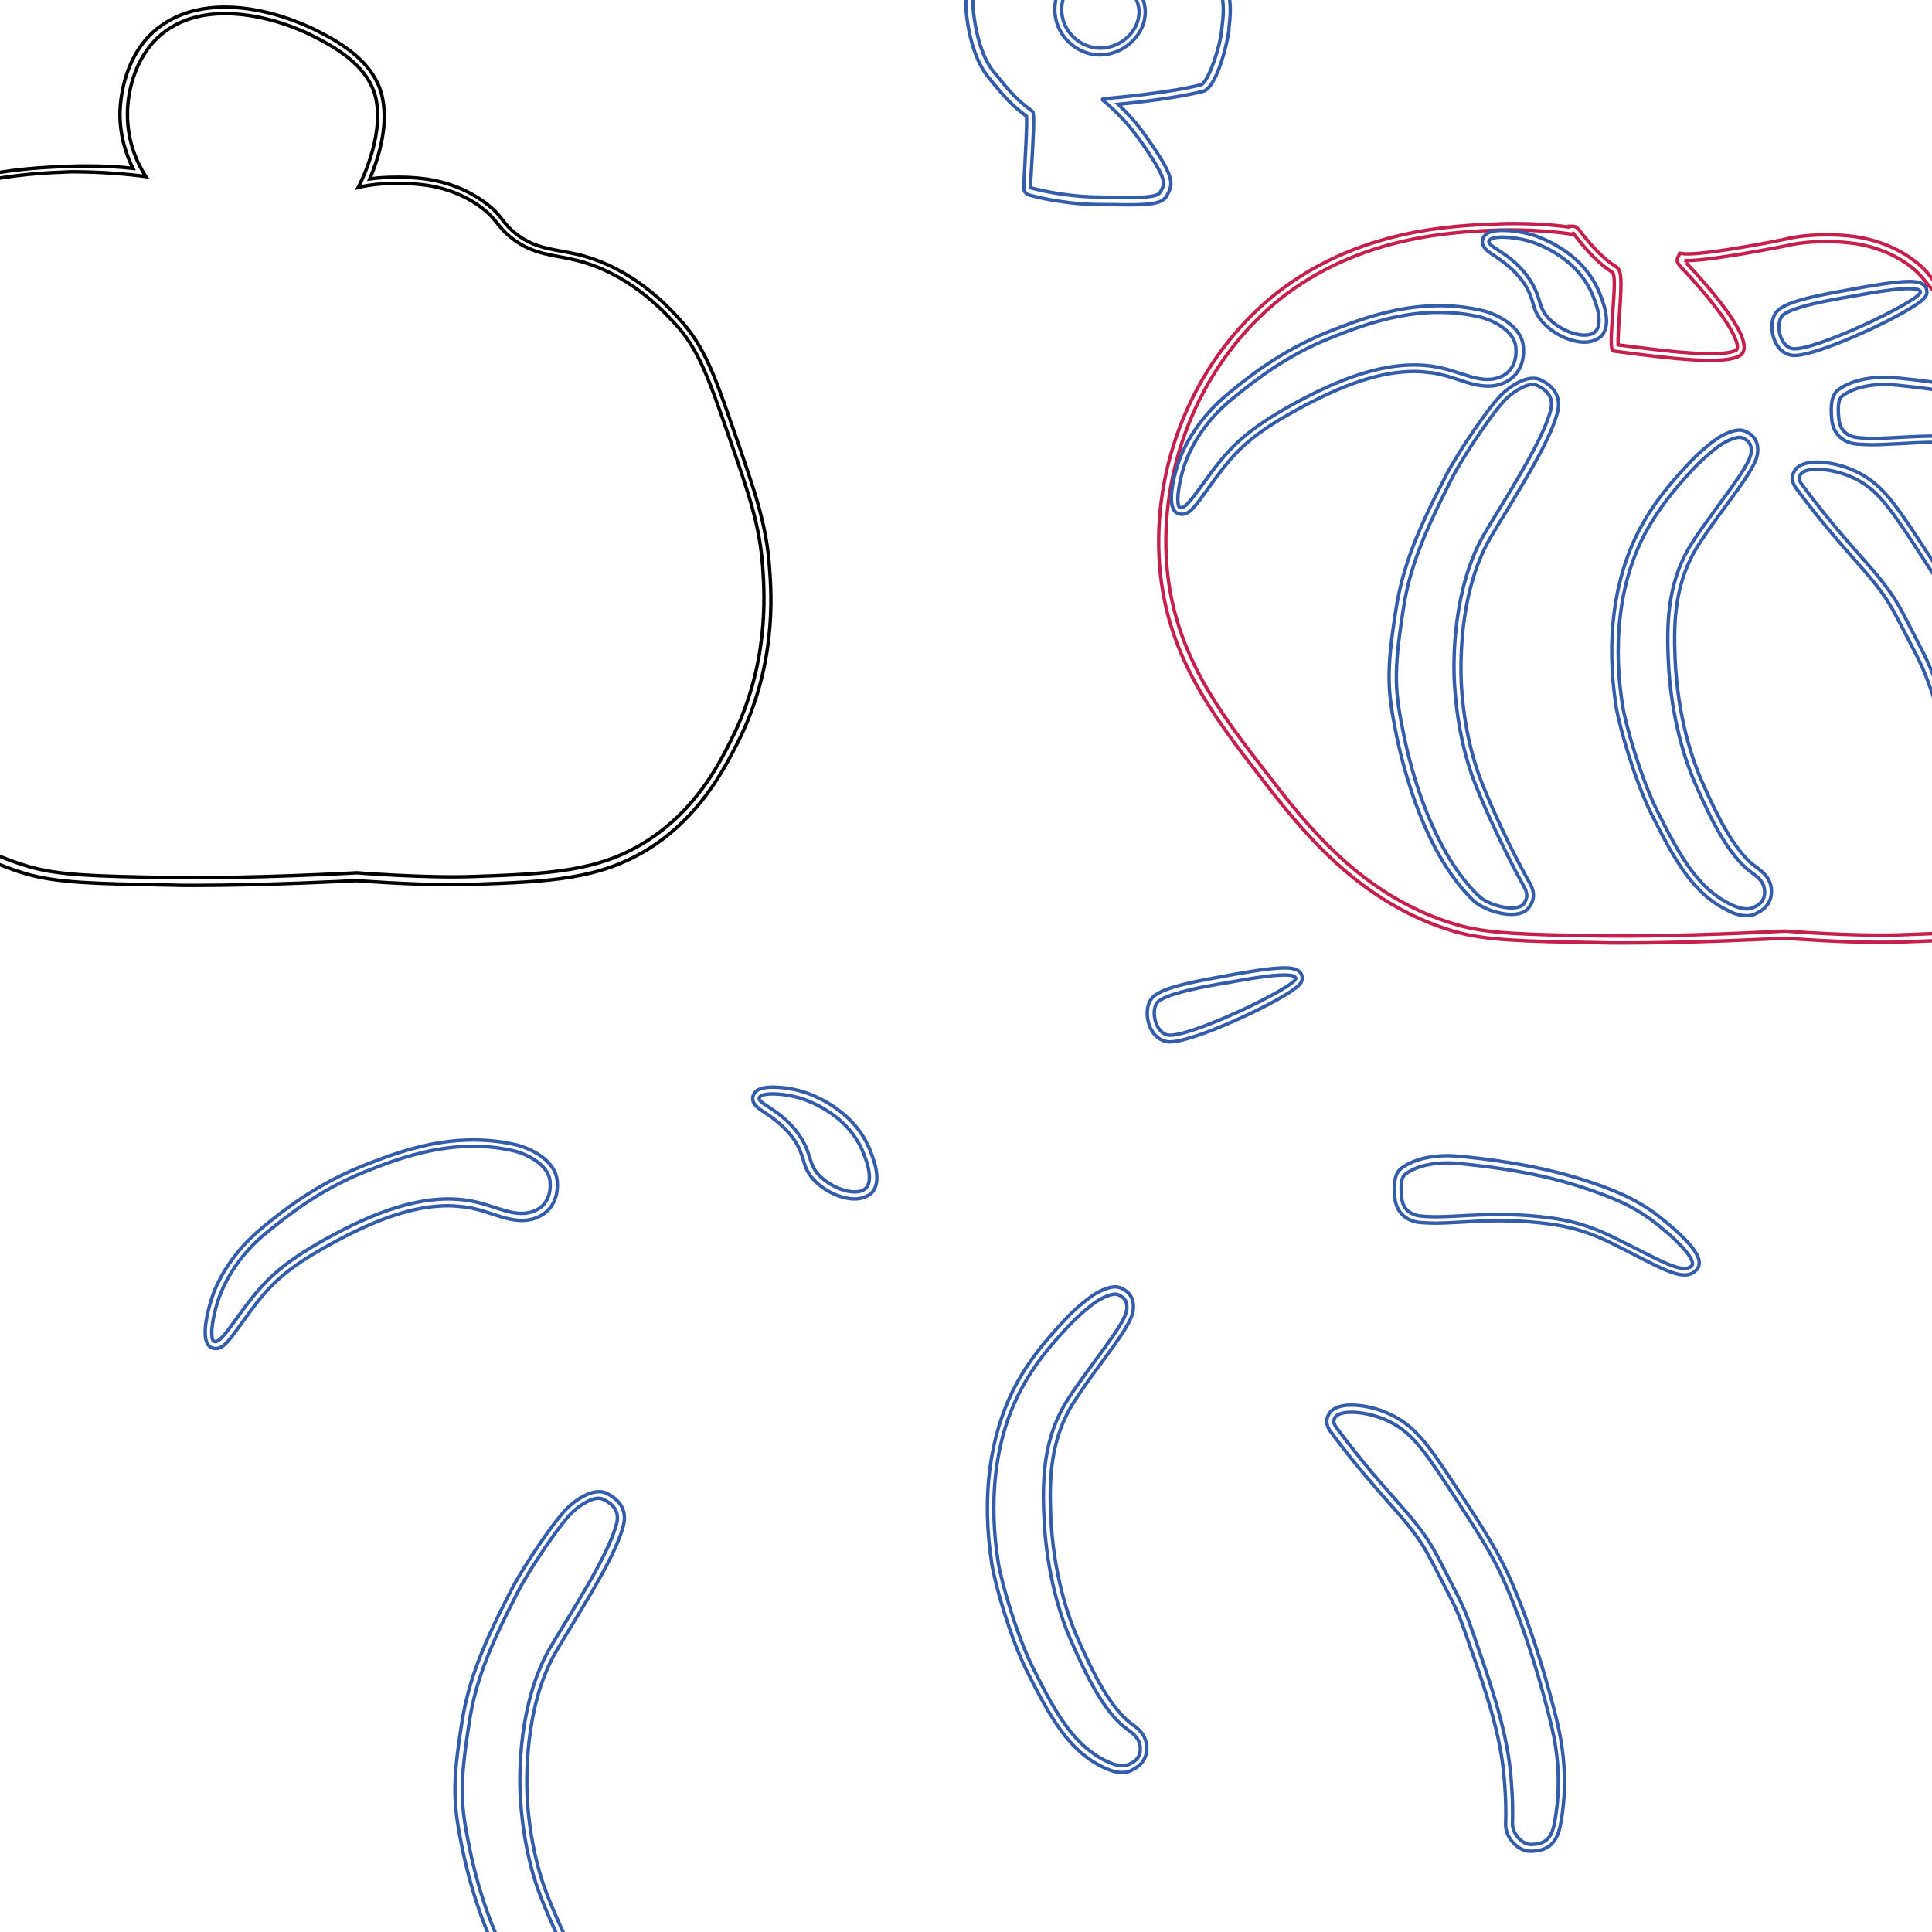 <?xml version="1.0" encoding="utf-8"?>
<!-- Generator: Adobe Illustrator 26.3.1, SVG Export Plug-In . SVG Version: 6.00 Build 0)  -->
<svg version="1.1" id="Layer_1" xmlns="http://www.w3.org/2000/svg" xmlns:xlink="http://www.w3.org/1999/xlink" x="0px" y="0px"
	 viewBox="0 0 566.9 566.9" style="enable-background:new 0 0 566.9 566.9;" xml:space="preserve">
<style type="text/css">
	.st0{fill:none;stroke:#000000;stroke-miterlimit:10;}
	.st1{fill:none;stroke:#335CAA;stroke-miterlimit:10;}
	.st2{fill:none;stroke:#C61F4B;stroke-miterlimit:10;}
</style>
<path class="st0" d="M57,259.8c-2.6,0-5.1,0-7.5-0.1c-21.6-0.4-32.5-0.6-41.9-3.3c-28.1-8.3-44.9-29.9-56-44.2
	c-15-19.4-29.2-37.6-30.6-65.6c-1.5-29.5,11.5-59,33.9-77c24-19.2,52.1-20.3,65.6-20.8c1.6-0.1,3.3-0.1,4.9-0.1
	c4.5,0,9.1,0.2,13.6,0.7c-1.9-3.9-3.9-9.5-3.8-16.4c0.1-3.4,0.9-15.1,9.3-23.2C50,4.7,57.2,2.1,66,2.1c12.3,0,23.3,5.1,26.4,6.6
	c5.7,2.9,17.5,8.8,19.8,19.9c1.9,8.9-1.5,18.7-3.7,23.9c2-0.3,4.8-0.5,8.1-0.5c2.5,0,5,0.1,7.4,0.4c3.8,0.4,11.3,1.9,18.1,6.9
	c2.9,2.1,4.2,3.7,5.4,5.3c1,1.3,2,2.5,3.9,4c4.5,3.5,8.5,4.2,13.3,5.1c1.6,0.3,3.3,0.6,5,1c15.8,3.9,26,14.9,29.8,19.1
	c7.2,7.8,10.3,16.6,15.9,32.8c6.3,18.2,9.5,27.3,10.4,40c0.6,7.9,2.1,28.9-9.5,51.6c-3.8,7.4-10.8,21.2-25.7,30.7
	c-14.6,9.2-29.4,9.8-51.9,10.6c-1.9,0.1-3.9,0.1-6.2,0.1c-12.3,0-26.4-1.1-27.9-1.2C102.8,258.5,78,259.8,57,259.8z"/>
<path class="st0" d="M42.8,51.8c-1.7-2.6-5.6-9.4-5.4-18.8c0-2.3,0.5-13.8,8.7-21.8c13-12.5,35.1-6,45.4-0.8
	c5.7,2.9,16.6,8.4,18.8,18.5c2.5,11.9-5.2,26.1-5.2,26.1s7.6-2.1,18.8-0.8c3.7,0.4,10.7,1.8,17.1,6.5c5,3.7,4.8,5.8,9.2,9.2
	c6.4,5,12.3,4.8,19,6.5c15.2,3.8,25.1,14.5,28.8,18.5c6.8,7.3,9.8,15.7,15.5,32.1c6.3,18,9.4,27,10.3,39.4
	c0.6,8.4,1.8,28.8-9.2,50.6c-3.8,7.6-10.5,20.7-25,29.9c-14.1,8.9-28.4,9.5-50.9,10.3c-13.8,0.5-34-1.1-34-1.1s-32.1,1.8-55.2,1.4
	c-21.5-0.4-32.2-0.6-41.3-3.3c-27.5-8.1-43.7-29-54.9-43.5c-14.8-19.1-28.8-37.1-30.2-64.5c-1.4-27.7,10.5-57.1,33.2-75.4
	c23.5-18.8,51.4-19.9,64.5-20.4C29.9,50.4,37.5,51.1,42.8,51.8z"/>
<g>
	<path class="st1" d="M330.7,60.1c-2.4,0-5.4-0.1-9.3-0.1c-10.5-0.2-19.1-2.7-19.5-2.8l-0.5-0.2l-0.4-0.4c-0.7-0.7-0.7-0.7-0.3-7.7
		c0.2-4.2,0.7-12.6,0.5-14.8c-4.4-3.3-6.3-5.4-11.3-11.6c-5.9-7.3-6.5-20.4-6.5-20.5C283-10,291-18.7,294.4-22
		c3.3-3.1,7.8-5.1,13.5-6.2c1.9-0.4,4.1-0.5,6.4-0.5c5.9,0,12.5,1.2,18.5,3.4c12,4.4,19.8,9.3,23.9,15c5.2,7.1,4.4,14,4,17.7
		c-0.1,0.5-0.1,0.9-0.1,1.3c-0.2,2.8-3.4,17-7.6,18.1c-7.1,1.8-18.5,3.2-24.9,3.8c2.2,2.1,5.1,5.1,7.8,8.9
		c8.4,11.8,8.5,14.1,6.8,17.3c-0.1,0.1-0.2,0.3-0.2,0.4C341.3,59.7,338,60.1,330.7,60.1z"/>
	<path class="st1" d="M291.6,21.1c-5-6.1-6-17.3-6.1-19.3c-0.5-12.5,9.2-21.3,10.3-22.4c1.5-1.4,5.1-4.3,12.4-5.6
		c6.5-1.2,15.4-0.3,23.8,2.8c10.6,3.9,18.8,8.5,23,14.3c5.4,7.3,3.8,14.3,3.5,17.7c-0.3,4.5-3.9,15.7-6.2,16.3
		c-9,2.3-25.2,3.8-28.6,4.1c-0.2,0-0.3,0.3-0.1,0.4c1.5,1.2,6.2,5.2,10.5,11.2c9.1,12.8,7.6,13.3,6.4,15.7c-0.9,1.8-6,1.8-19.1,1.5
		c-10.3-0.2-19-2.7-19-2.7s-0.1,0,0.3-6.3c0.5-8.4,0.9-15.7,0.3-16.1C298.5,29.4,296.8,27.5,291.6,21.1z"/>
	<path class="st1" d="M322.8,16.1c-0.3,0-0.6,0-0.9,0c-6.3-0.5-11.6-5.5-12.3-11.8c-0.7-5.8,2.6-11.6,7.7-13.6
		c1.3-0.5,2.8-0.8,4.2-0.8c2.4,0,4.9,0.7,7.3,2.2c0.3,0.2,7.9,4.8,7.2,12.4C335.5,10.7,329.4,16.1,322.8,16.1
		C322.8,16.1,322.8,16.1,322.8,16.1z"/>
	<path class="st1" d="M318.1-7.5c-4.4,1.8-7.1,6.8-6.5,11.6c0.6,5.5,5.3,9.6,10.5,10c6,0.4,11.6-4.2,12.1-9.8
		c0.5-6.4-5.9-10.3-6.3-10.5C326.9-6.8,322.7-9.4,318.1-7.5z"/>
</g>
<path class="st1" d="M343.3,305.7c-0.4,0-0.7,0-1.1-0.1c-2-0.4-3.7-1.9-4.7-4.1c-1.2-2.8-1.2-6.1,0.2-8.2c1.8-2.9,9.2-4.7,21.2-6.8
	l2.1-0.4c4-0.7,11.4-2.1,15.9-2.1c1.3,0,5.1,0,5.2,2.9c0.1,1.1-0.7,1.9-0.9,2.1C377.6,293,350.9,305.7,343.3,305.7z"/>
<path class="st1" d="M339.4,294.4c1.8-2.9,15.6-5.2,21-6.1c4.9-0.9,19.7-3.7,19.8-1.2c0.1,2.5-31.7,17.7-37.6,16.6
	C339.2,303,337.7,297.1,339.4,294.4z"/>
<path class="st1" d="M494.3,374.1c-3.1,0-7.3-2.1-14.3-5.7c-2.3-1.2-4.8-2.5-7.7-3.9c-8.6-4.2-15.2-5.3-23.7-6
	c-3-0.2-5.9-0.3-8.9-0.3c-4,0-7.6,0.2-10.8,0.4c-2.7,0.1-5.2,0.3-7.5,0.3c-1.8,0-3.3-0.1-4.8-0.2c-4.1-0.4-6.9-3.1-7.3-7.1
	c-0.5-4.8,0.1-7.4,1.9-8.8c3.2-2.4,8.1-3.7,13.6-3.7c1.1,0,2.2,0.1,3.4,0.2l0.1,0c5.2,0.5,20.8,2,36,6.8
	c13.6,4.4,18.9,7.6,26.1,13.8c3,2.6,8.2,7.4,8.2,10.6c0,0.9-0.3,1.7-1,2.3C496.7,373.7,495.6,374.1,494.3,374.1z"/>
<path class="st1" d="M412.4,344.5c3.6-2.7,9.6-3.7,15.6-3.1c4.8,0.5,20.6,1.9,35.7,6.8c13.6,4.4,18.6,7.6,25.4,13.4
	c3.4,2.9,8.9,8.4,7.2,9.9c-2.8,2.5-9.5-1.9-23.2-8.6c-8.6-4.2-15.5-5.5-24.4-6.2c-14.9-1.1-23.8,1-31.9,0.1c-2-0.2-5.1-1.3-5.5-5.3
	C410.8,347.1,411.4,345.2,412.4,344.5z"/>
<path class="st1" d="M449,543.2c-1.6,0-3.4-0.8-4.8-2.3c-1.6-1.6-2.5-3.8-2.4-5.8c0.2-6.8-0.3-12-0.6-15.1
	c-1.2-12.1-5.7-25.1-9-34.5c-0.4-1.2-0.8-2.3-1.2-3.4c-3-8.8-3.5-9.7-7.9-18.2c-0.9-1.8-2-3.9-3.4-6.5c-3.2-6.3-7-10.6-12.3-16.6
	c-4.4-5-9.8-11.1-16.8-20.5c-0.6-0.8-2.1-2.8-0.7-5.3c0.9-1.7,3.2-2.7,6.6-2.7c3.6,0,7.9,1,11.4,2.7c7,3.3,10.8,8.3,18.4,19.9
	c9.7,14.7,13.7,21.1,17.5,29.9c6.5,15.2,10.8,31.1,12.8,39.2c1.1,4.5,4,16.3,1.4,30.8C457,540.7,454.4,543.2,449,543.2z"/>
<path class="st1" d="M392.3,419.1c-0.7-0.9-1.3-1.9-0.6-3.1c1.3-2.5,9.3-2,15.5,0.9c6.4,3,9.9,7.5,17.6,19.2
	c9.8,15,13.7,21,17.3,29.6c6.2,14.5,10.5,29.9,12.7,38.9c1.3,5.1,3.9,16.2,1.4,29.9c-0.9,5.2-2.9,6.7-7.1,6.7
	c-2.3,0-5.3-2.9-5.3-6.1c0.2-6.8-0.3-12-0.6-15.3c-1.4-13.9-6.9-28.6-10.2-38.4c-3.7-10.8-3.7-10.1-11.3-24.9
	C415.5,444.7,407.8,439.9,392.3,419.1z"/>
<path class="st1" d="M329.2,520.1c-2.2,0-4.3-1-5.2-1.4c-10.4-4.9-15.7-14.5-22.8-28.6c-4.7-9.5-9.2-24.9-10.2-31.4
	c-3-19.4-0.7-37.1,6.6-51.4c2.7-5.2,6.5-11.3,15.7-20.9c2.3-2.4,5.3-4.9,7.5-6.4c0.1-0.1,3.7-2.4,6.4-2.4c0.6,0,1.1,0.1,1.6,0.3
	c1.1,0.5,4.3,1.9,3.7,6.6c-0.4,3.1-3.8,7.9-9.4,15.5c-2.7,3.6-5.4,7.4-7.8,11.1c-7.2,11.1-7.4,22.9-7,33.2c0.7,18,5.5,30.8,7.5,35.5
	c5.6,12.9,9.8,20,14.3,24.4c0.6,0.6,1.3,1.1,1.9,1.6c2.1,1.5,4.4,3.3,4.5,7.1c0,2.9-1.4,5-4.2,6.4
	C331.4,519.9,330.3,520.1,329.2,520.1z"/>
<path class="st1" d="M314.7,387.9c2.4-2.4,5.2-4.8,7.2-6.1c1.4-0.9,4.7-2.6,6.2-1.9c1.3,0.6,2.9,1.5,2.5,4.5
	c-0.5,4.2-10.2,15.5-17,25.8c-7.2,11-7.8,22.6-7.3,34.4c0.7,17.9,5.4,30.9,7.7,36.2c5.4,12.5,9.7,20.2,14.8,25
	c2.5,2.4,5.7,3.4,5.8,7.3c0,2.2-1,3.5-3.1,4.5c-2.5,1.2-5.2-0.1-6.6-0.7c-9.7-4.6-14.9-13.7-21.9-27.7c-4.6-9.3-9.1-24.6-10.1-30.8
	c-0.8-5.3-4.6-29,6.4-50.1C301.5,404.1,305,397.9,314.7,387.9z"/>
<path class="st1" d="M169.4,595c-3.9,0-8.7-1.8-11.1-4c-14.3-13.7-20.5-38.4-22.6-48.3c-2.7-13.3-3.1-18.7-0.2-37.1
	c2-12.9,6.6-23.7,14.5-39c3.7-7.2,13.3-21.4,17.1-24.7c1.1-1,5.1-4.2,8.6-4.2c0.8,0,1.5,0.1,2.1,0.4c5.8,2.7,5.7,6.9,5.2,9.2
	c-1.8,7.7-9.3,19.8-15.2,29.6c-1.8,2.9-3.4,5.6-4.7,7.8c-9.5,16.5-8.6,38.6-8.4,42.9c0.6,10.5,2.8,20.8,6.1,29
	c2.3,5.8,7.8,18.4,13.9,29.1c1.1,1.9,2,4.5-0.2,7.3C173.8,594,172.4,595,169.4,595z"/>
<path class="st1" d="M151.8,467.4c3.5-6.9,13-21,16.6-24.1c1.7-1.5,6-4.6,8.5-3.4c3.7,1.7,4.7,4.1,4.1,6.9
	c-2.3,9.6-14.3,27.6-19.7,36.9c-9,15.7-9.1,36.5-8.6,44c0.6,9.9,2.6,20.6,6.3,29.7c1.6,4.1,7.3,17.4,14,29.4c1.2,2.1,1.2,3.5,0,5.2
	c-2,2.6-10.3,0.6-13.2-2.3c-11.2-10.7-18.5-30.2-22-47.3c-2.6-12.7-3.1-17.8-0.2-36.4C139.4,493.5,143.7,483.2,151.8,467.4z"/>
<path class="st1" d="M63.3,395.7c-0.4,0-0.8-0.1-1.1-0.2c-4.3-1.7-0.5-13.6,0.7-16.7c1.6-3.9,5.5-11.5,14-18.5
	c5.7-4.7,15.2-12.4,29.3-18.1c9.3-3.7,20.2-7.7,32.7-7.7c4.4,0,8.7,0.5,12.9,1.5c3.1,0.8,11.2,4.1,11.7,10.6c0.4,4.6-1.5,8.4-5,10.2
	c-1.7,0.9-3.4,1.3-5.4,1.3c-2.9,0-5.7-0.9-8.7-1.9c-2.4-0.8-4.9-1.6-7.7-2c-1.7-0.2-3.4-0.4-5.2-0.4c-9.8,0-20.9,3.7-35.1,11.6
	c-12.5,6.9-17.3,11.7-22.9,19.3c-0.9,1.2-1.7,2.3-2.4,3.3C67.2,393.4,65.6,395.7,63.3,395.7z"/>
<path class="st1" d="M64.8,379.4c1.7-4.1,5.4-11.2,13.4-17.7c6.2-5,15.3-12.4,28.7-17.8c11.2-4.5,27-10.3,44.3-6.1
	c2.8,0.7,9.8,3.7,10.2,8.9c0.3,3.4-0.8,6.7-3.9,8.3c-6.2,3.1-12.1-1.6-20.5-2.8c-13.3-2-27.8,3.8-41.5,11.4
	c-13.1,7.3-18,12.4-23.6,19.9c-5.3,7.2-7.5,10.7-9.1,10.1C61.4,393,62.3,385.6,64.8,379.4z"/>
<path class="st1" d="M250.8,351.8c-3.7,0-8.3-2-11.4-5c-2.4-2.3-3.1-4.3-3.7-6.5c-0.5-1.6-1-3.3-2.5-5.6c-2.8-4.2-6.4-6.6-8.7-8.2
	c-2.2-1.4-4.2-2.8-3.5-5c0.8-2.5,4.5-2.5,5.8-2.5c2.5,0,5.5,0.4,8.3,1.2c1.5,0.4,15.1,4.5,20.2,17.3c1.6,4,3.4,9.7,0.3,12.7
	C254.3,351.2,252.7,351.8,250.8,351.8z"/>
<path class="st1" d="M222.8,322.1c0.6-1.6,6.6-1.4,11.6,0c1.1,0.3,14.1,4.1,18.9,16.1c0.8,1.9,3.2,8.1,0.7,10.5
	c-2.5,2.4-9.2,0.4-13.2-3.4c-3.8-3.6-2.4-6.3-6-11.8C229.6,325.7,222.2,323.9,222.8,322.1z"/>
<path class="st2" d="M476.1,276.7c-2.6,0-5.1,0-7.5-0.1c-21.6-0.4-32.5-0.6-41.9-3.3c-28.1-8.3-44.9-29.9-56-44.2
	c-15-19.4-29.2-37.6-30.6-65.6c-1.5-29.5,11.5-59,33.9-77c24-19.2,52.1-20.3,65.6-20.8c1.6-0.1,3.3-0.1,4.9-0.1
	c5.2,0,10.5,0.3,15.7,1l0.1-0.2h1.2c1,0,1.5,0.7,1.8,1c3.7,4.9,7.5,8.8,10.8,10.8c1.8,1.1,1.8,3.8,1.1,13.8c-0.2,3-0.5,7.3-0.4,9.2
	c10,1.3,20.1,2.6,27.1,2.6c5.2,0,7-0.7,7.6-1.1c0.1-0.1,0.2-0.2,0.3-0.6c0.3-2.6-3.9-10.3-16.6-23.8c-0.7-0.8-1.4-1.5-0.9-2.7
	l0.6-1.3l1.5,0.2c0.3,0,0.6,0,1,0c6.9,0,27.2-4,28.4-4.3c0.7-0.2,5.1-1.3,12-1.3c2.5,0,5,0.1,7.4,0.4c3.8,0.4,11.3,1.9,18.1,6.9
	c2.9,2.1,4.2,3.7,5.4,5.3c1,1.3,2,2.5,3.9,4c4.5,3.5,8.5,4.2,13.3,5.1c1.6,0.3,3.3,0.6,5,1c15.8,3.9,26,14.9,29.8,19.1
	c7.2,7.8,10.3,16.6,15.9,32.8c6.3,18.2,9.5,27.3,10.4,40c0.6,7.9,2.1,28.9-9.5,51.6c-3.8,7.4-10.8,21.2-25.7,30.7
	c-14.6,9.2-29.4,9.8-51.9,10.6c-1.9,0.1-3.9,0.1-6.2,0.1c-12.3,0-26.4-1.1-27.9-1.2C521.8,275.4,497.1,276.7,476.1,276.7z"/>
<path class="st2" d="M461.9,68.8c-1.7-2.6,4.4,6.9,11.2,11.1c1.9,1.2-1.7,22.9,0.3,23.1c17.8,2.4,33,4.1,37.2,1.3
	c6.6-4.4-16.6-27.9-16.5-27.9c5.7,0.6,30.1-4.3,30.1-4.3s7.6-2.1,18.8-0.8c3.7,0.4,10.7,1.8,17.1,6.5c5,3.7,4.8,5.8,9.2,9.2
	c6.4,5,12.3,4.8,19,6.5c15.2,3.8,25.1,14.5,28.8,18.5c6.8,7.3,9.8,15.7,15.5,32.1c6.3,18,9.4,27,10.3,39.4
	c0.6,8.4,1.8,28.8-9.2,50.6c-3.8,7.6-10.5,20.7-25,29.9c-14.1,8.9-28.4,9.5-50.9,10.3c-13.8,0.5-34-1.1-34-1.1s-32.1,1.8-55.2,1.4
	c-21.5-0.4-32.2-0.6-41.3-3.3c-27.5-8.1-43.7-29-54.9-43.5c-14.8-19.1-28.8-37.1-30.2-64.5c-1.4-27.7,10.5-57.1,33.2-75.4
	c23.5-18.8,51.4-19.9,64.5-20.4C449,67.3,456.6,68,461.9,68.8z"/>
<path class="st1" d="M526.6,104.3c-0.4,0-0.7,0-1.1-0.1c-2-0.4-3.7-1.8-4.7-4.1c-1.2-2.8-1.2-6.1,0.2-8.2c1.8-2.9,9.2-4.7,21.2-6.8
	l2.1-0.4c4-0.7,11.4-2.1,15.9-2.1c1.3,0,5.1,0,5.2,2.9c0.1,1.1-0.7,1.9-0.9,2.1C560.9,91.6,534.1,104.3,526.6,104.3z"/>
<path class="st1" d="M522.7,93c1.8-2.9,15.6-5.2,21-6.1c4.9-0.9,19.7-3.7,19.8-1.2c0.1,2.5-31.7,17.7-37.6,16.6
	C522.4,101.6,521,95.7,522.7,93z"/>
<path class="st1" d="M622.5,145.7c-3.1,0-7.3-2.1-14.3-5.7c-2.3-1.2-4.8-2.5-7.7-3.9c-8.6-4.2-15.2-5.3-23.7-6
	c-3-0.2-5.9-0.3-8.9-0.3c-4,0-7.6,0.2-10.8,0.4c-2.7,0.1-5.2,0.3-7.5,0.3c-1.8,0-3.3-0.1-4.8-0.2c-4.1-0.4-6.9-3.1-7.3-7.1
	c-0.5-4.8,0.1-7.4,1.9-8.8c3.2-2.4,8.1-3.7,13.6-3.7c1.1,0,2.2,0.1,3.4,0.2l0.1,0c5.2,0.5,20.8,2,36,6.8
	c13.6,4.4,18.9,7.6,26.1,13.8c3,2.6,8.2,7.4,8.2,10.6c0,0.9-0.3,1.7-1,2.3C625,145.3,623.9,145.7,622.5,145.7z"/>
<path class="st1" d="M540.7,116.1c3.6-2.7,9.6-3.7,15.6-3.1c4.8,0.5,20.6,1.9,35.7,6.8c13.6,4.4,18.6,7.6,25.4,13.4
	c3.4,2.9,8.9,8.4,7.2,9.9c-2.8,2.5-9.5-1.9-23.2-8.6c-8.6-4.2-15.5-5.5-24.4-6.2c-14.9-1.1-23.8,1-31.9,0.1c-2-0.2-5.1-1.3-5.5-5.3
	C539.1,118.7,539.6,116.8,540.7,116.1z"/>
<path class="st1" d="M585.6,266.4c-1.6,0-3.4-0.8-4.8-2.3c-1.6-1.6-2.5-3.8-2.4-5.8c0.2-6.8-0.3-12-0.6-15.1
	c-1.2-12.1-5.7-25.1-9-34.5c-0.4-1.2-0.8-2.3-1.2-3.4c-3-8.8-3.5-9.7-7.9-18.2c-0.9-1.8-2-3.9-3.4-6.5c-3.2-6.3-7-10.6-12.3-16.6
	c-4.4-5-9.8-11.1-16.8-20.5c-0.6-0.8-2.1-2.8-0.7-5.2c0.9-1.7,3.2-2.7,6.6-2.7c3.6,0,7.9,1,11.4,2.7c7,3.3,10.8,8.3,18.4,19.9
	c9.7,14.7,13.7,21.1,17.5,29.9c6.5,15.2,10.8,31.1,12.8,39.2c1.1,4.5,4,16.3,1.4,30.8C593.6,264,591,266.4,585.6,266.4z"/>
<path class="st1" d="M528.9,142.4c-0.7-0.9-1.3-1.9-0.6-3.1c1.3-2.5,9.3-2,15.5,0.9c6.4,3,9.9,7.5,17.6,19.2
	c9.8,15,13.7,21,17.3,29.6c6.2,14.5,10.5,29.9,12.7,38.9c1.3,5.1,3.9,16.2,1.4,29.9c-0.9,5.2-2.9,6.7-7.1,6.7
	c-2.3,0-5.3-2.9-5.3-6.1c0.2-6.8-0.3-12-0.6-15.3c-1.4-13.9-6.9-28.6-10.2-38.4c-3.7-10.8-3.7-10.1-11.3-24.9
	C552.1,168,544.4,163.2,528.9,142.4z"/>
<path class="st1" d="M512.5,268.7c-2.2,0-4.3-0.9-5.2-1.4c-10.4-4.9-15.7-14.5-22.8-28.6c-4.7-9.5-9.2-24.9-10.3-31.4
	c-3-19.4-0.7-37.1,6.6-51.4c2.7-5.2,6.5-11.3,15.7-20.9c2.3-2.4,5.3-4.9,7.5-6.4c0.1-0.1,3.7-2.4,6.4-2.4c0.6,0,1.1,0.1,1.6,0.3
	c1.1,0.5,4.3,1.9,3.7,6.6c-0.4,3.1-3.8,7.9-9.4,15.5c-2.7,3.6-5.4,7.4-7.8,11.1c-7.2,11.1-7.4,22.9-7,33.2c0.7,18,5.5,30.8,7.5,35.5
	c5.6,12.9,9.8,20,14.3,24.4c0.6,0.6,1.3,1.1,2,1.6c2.1,1.6,4.4,3.3,4.5,7.1c0,2.9-1.4,5-4.2,6.4
	C514.6,268.5,513.6,268.7,512.5,268.7z"/>
<path class="st1" d="M497.9,136.5c2.4-2.4,5.2-4.8,7.2-6.1c1.4-0.9,4.7-2.6,6.2-1.9c1.3,0.6,2.9,1.5,2.5,4.5
	c-0.5,4.2-10.2,15.5-17,25.8c-7.2,11-7.8,22.6-7.3,34.4c0.7,17.9,5.4,30.9,7.7,36.2c5.4,12.5,9.7,20.2,14.8,25
	c2.5,2.4,5.7,3.4,5.8,7.3c0,2.2-1,3.5-3.1,4.5c-2.5,1.2-5.2-0.1-6.6-0.7c-9.7-4.6-14.9-13.7-21.9-27.7c-4.6-9.3-9.1-24.6-10.1-30.8
	c-0.8-5.3-4.6-29,6.4-50.1C484.8,152.7,488.3,146.5,497.9,136.5z"/>
<path class="st1" d="M443.5,268.3c-3.9,0-8.7-1.8-11.1-4c-14.3-13.7-20.5-38.4-22.6-48.3c-2.7-13.3-3.1-18.7-0.2-37.1
	c2-12.9,6.6-23.7,14.5-39c3.7-7.2,13.3-21.4,17.1-24.7c1.1-1,5.1-4.2,8.6-4.2c0.8,0,1.5,0.1,2.1,0.4c5.8,2.7,5.7,6.9,5.2,9.2
	c-1.8,7.7-9.3,19.8-15.2,29.6c-1.8,2.9-3.4,5.6-4.7,7.8c-9.5,16.5-8.6,38.6-8.4,42.9c0.6,10.5,2.8,20.8,6.1,29
	c2.3,5.8,7.8,18.4,13.9,29.1c1.1,1.9,2,4.5-0.2,7.3C448,267.2,446.5,268.3,443.5,268.3z"/>
<path class="st1" d="M425.9,140.6c3.5-6.9,13-21,16.6-24.1c1.7-1.5,6-4.6,8.5-3.4c3.7,1.7,4.7,4.1,4.1,6.9
	c-2.3,9.6-14.3,27.6-19.7,36.9c-9,15.7-9.1,36.5-8.6,44c0.6,9.9,2.6,20.6,6.3,29.7c1.6,4.1,7.3,17.4,14,29.4c1.2,2.1,1.2,3.5,0,5.2
	c-2,2.6-10.3,0.6-13.2-2.3c-11.2-10.7-18.5-30.2-22-47.3c-2.6-12.7-3.1-17.8-0.2-36.4C413.5,166.7,417.9,156.4,425.9,140.6z"/>
<path class="st1" d="M346.8,150.9c-0.4,0-0.8-0.1-1.1-0.2c-4.3-1.7-0.5-13.6,0.7-16.7c1.6-3.9,5.5-11.5,14-18.5
	c5.7-4.7,15.2-12.4,29.3-18.1c9.3-3.7,20.2-7.7,32.7-7.7c4.4,0,8.7,0.5,12.9,1.5c3.1,0.8,11.2,4.1,11.7,10.6c0.4,4.6-1.5,8.4-5,10.2
	c-1.7,0.9-3.4,1.3-5.4,1.3c-2.9,0-5.7-0.9-8.7-1.9c-2.4-0.8-4.9-1.6-7.7-2c-1.7-0.2-3.4-0.4-5.2-0.4c-9.8,0-20.9,3.7-35.1,11.6
	c-12.5,6.9-17.3,11.7-22.9,19.3c-0.9,1.2-1.7,2.3-2.4,3.3C350.7,148.6,349.1,150.9,346.8,150.9z"/>
<path class="st1" d="M348.2,134.7c1.7-4.1,5.4-11.2,13.4-17.7c6.2-5,15.3-12.4,28.7-17.8c11.2-4.5,27-10.3,44.3-6.1
	c2.8,0.7,9.8,3.7,10.2,8.9c0.3,3.4-0.8,6.7-3.9,8.3c-6.2,3.1-12.1-1.6-20.5-2.8c-13.3-2-27.8,3.8-41.5,11.4
	c-13.1,7.3-18,12.4-23.6,19.9c-5.3,7.2-7.5,10.7-9.1,10.1C344.9,148.2,345.8,140.9,348.2,134.7z"/>
<path class="st1" d="M464.9,100.4c-3.7,0-8.3-2-11.4-5c-2.4-2.3-3.1-4.3-3.7-6.5c-0.5-1.6-1-3.3-2.5-5.6c-2.8-4.2-6.4-6.6-8.7-8.2
	c-2.2-1.4-4.2-2.8-3.5-5c0.8-2.5,4.5-2.5,5.8-2.5c2.5,0,5.5,0.4,8.3,1.2c1.5,0.4,15.1,4.5,20.2,17.3c1.6,4,3.4,9.7,0.3,12.7
	C468.4,99.8,466.8,100.4,464.9,100.4z"/>
<path class="st1" d="M436.9,70.7c0.6-1.6,6.6-1.4,11.6,0c1.1,0.3,14.1,4.1,18.9,16.1c0.8,1.9,3.2,8.1,0.7,10.5
	c-2.5,2.4-9.2,0.4-13.2-3.4c-3.8-3.6-2.4-6.3-6-11.8C443.8,74.3,436.3,72.5,436.9,70.7z"/>
</svg>
